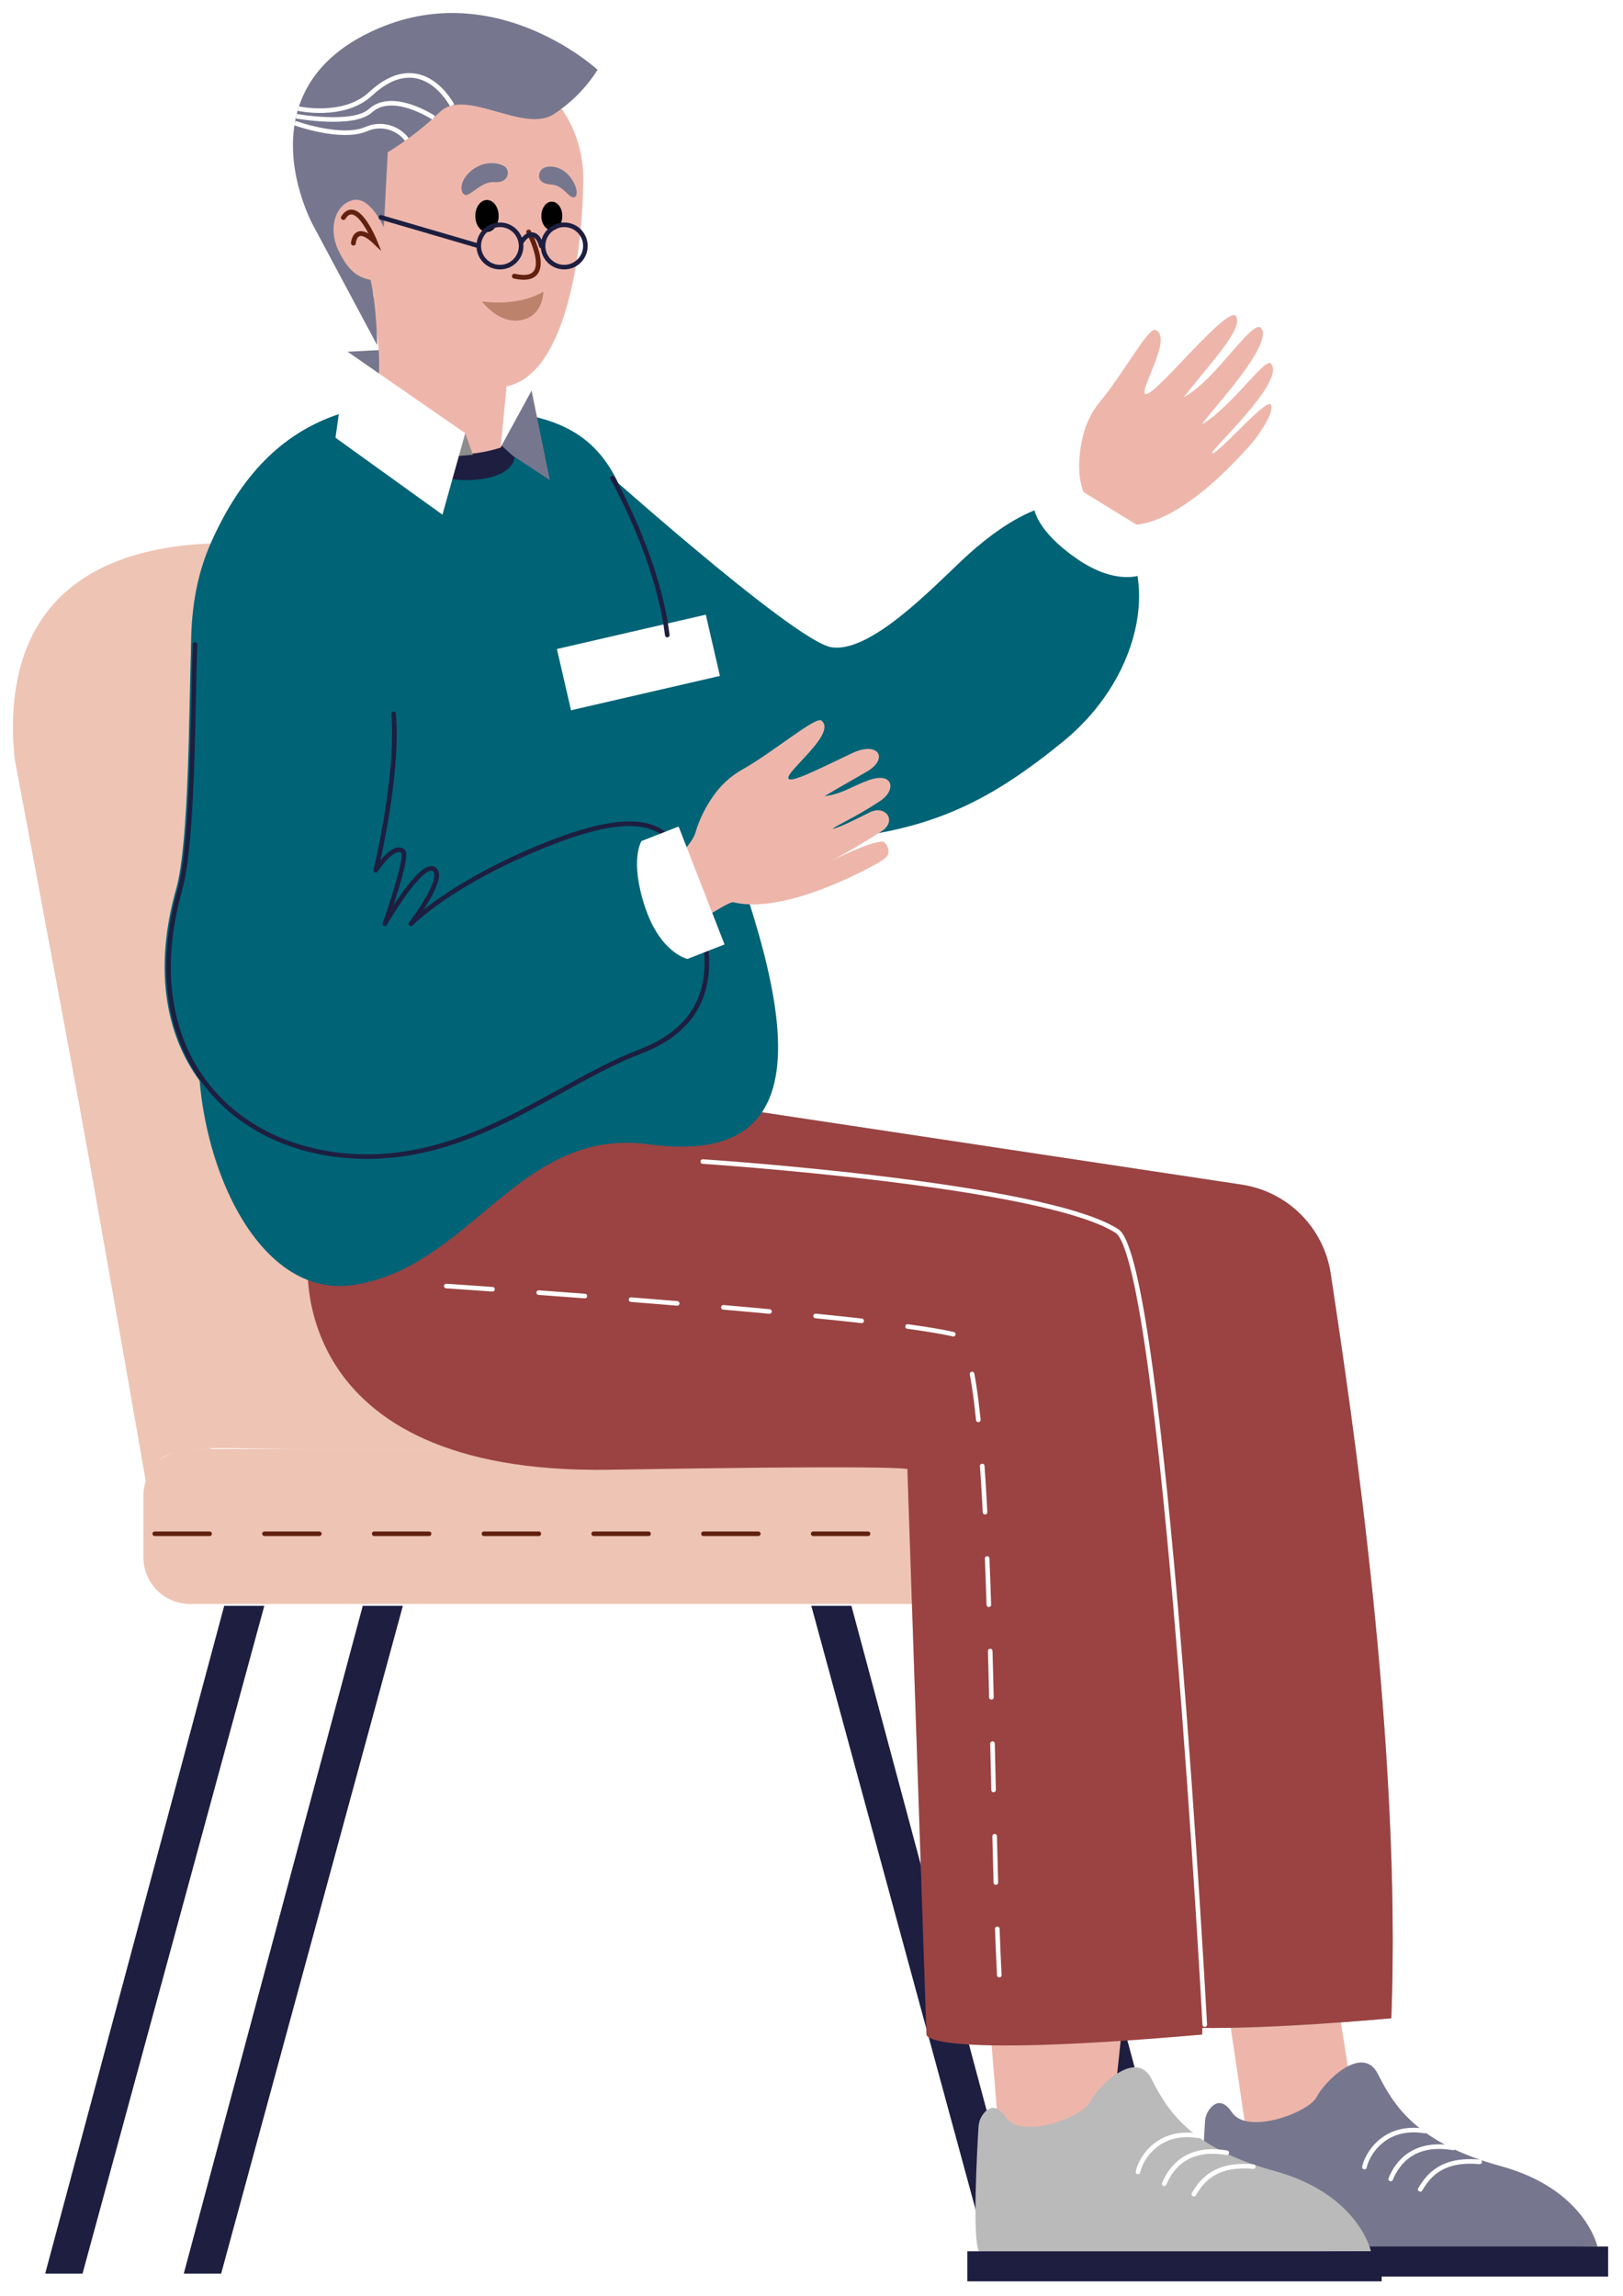 <svg width="499" height="706" viewBox="0 0 499 706" fill="none" xmlns="http://www.w3.org/2000/svg">
<g filter="url(#filter0_d_11_2060)">
<path d="M293.642 489.189H58.362C54.588 489.178 50.971 487.675 48.301 485.007C45.631 482.339 44.126 478.723 44.112 474.949V455.779C44.126 452.004 45.631 448.389 48.301 445.721C50.971 443.053 54.588 441.549 58.362 441.539H293.652C297.427 441.549 301.044 443.053 303.713 445.721C306.383 448.389 307.889 452.004 307.902 455.779V474.949C307.884 478.723 306.375 482.338 303.704 485.005C301.033 487.672 297.417 489.176 293.642 489.189Z" fill="#EEC4B4"/>
<path d="M4.522 229.409C4.522 229.409 45.522 447.059 44.802 451.409C50.802 438.699 54.422 441.539 96.992 441.539H168.152C168.152 441.539 142.592 236.739 138.962 219.089C135.332 201.439 121.052 165.539 78.242 163.269C33.342 160.739 -0.568 177.679 4.522 229.409Z" fill="#EEC4B4"/>
<path d="M50.092 165.449C23.962 182.579 21.962 193.349 24.962 223.379C24.962 223.379 65.512 437.189 64.832 441.549C64.832 441.549 53.832 440.929 50.082 444.079C47.779 446.08 45.977 448.594 44.822 451.419C44.822 451.419 10.542 255.049 4.212 225.419C1.572 188.499 23.962 167.759 50.092 165.449Z" fill="#EEC4B4"/>
<path d="M47.572 467.609H299.912" stroke="#62210F" stroke-width="1.41" stroke-linecap="round" stroke-linejoin="round" stroke-dasharray="16.87 16.87"/>
<path d="M261.772 489.769L316.802 695.109H305.312L249.442 489.769H261.772Z" fill="#1D1E40"/>
<path d="M310.462 488.489L365.502 693.829H354.012L298.132 488.489H310.462Z" fill="#1D1E40"/>
<path d="M111.532 489.769L56.502 695.109H67.992L123.862 489.769H111.532Z" fill="#1D1E40"/>
<path d="M68.932 489.769L13.892 695.109H25.372L81.262 489.769H68.932Z" fill="#1D1E40"/>
<path d="M303.892 612.719L307.882 661.889H340.452L346.412 606.179L303.892 612.719Z" fill="#EEB6AB"/>
<path d="M375.372 599.169L382.842 649.389L416.482 644.479L409.002 597.299L375.372 599.169Z" fill="#EEB6AB"/>
<path d="M370.462 648.599C370.012 655.979 368.552 682.599 370.582 686.749C390.582 687.999 491.132 686.749 491.132 686.749C491.132 686.749 487.352 669.129 461.392 662.039C435.432 654.949 428.392 643.179 423.652 633.739C418.912 624.299 407.152 636.099 404.792 640.809C402.432 645.519 383.552 652.609 378.792 645.539C376.192 641.639 373.962 642.389 372.472 643.849C371.233 645.126 370.516 646.82 370.462 648.599Z" fill="#76778E"/>
<path d="M494.432 686.759H367.052V695.999H494.432V686.759Z" fill="#1D1E40"/>
<path d="M427.582 665.999C429.692 660.739 434.942 654.409 446.802 656.449" stroke="white" stroke-width="1.41" stroke-linecap="round" stroke-linejoin="round"/>
<path d="M436.662 669.209C439.152 664.939 443.372 659.679 454.942 660.739" stroke="white" stroke-width="1.41" stroke-linecap="round" stroke-linejoin="round"/>
<path d="M419.512 662.349C420.212 658.629 425.512 649.169 438.112 651.259" stroke="white" stroke-width="1.41" stroke-linecap="round" stroke-linejoin="round"/>
<path d="M300.842 650.079C300.392 657.459 298.932 684.079 300.952 688.219C320.952 689.479 421.502 688.219 421.502 688.219C421.502 688.219 417.722 670.609 391.772 663.519C365.822 656.429 358.772 644.649 354.032 635.219C349.292 625.789 337.522 637.579 335.162 642.289C332.802 646.999 313.932 654.089 309.222 647.009C306.622 643.119 304.382 643.859 302.892 645.329C301.653 646.609 300.924 648.299 300.842 650.079Z" fill="#BABABA"/>
<path d="M424.802 688.239H297.422V697.479H424.802V688.239Z" fill="#1D1E40"/>
<path d="M357.962 667.489C360.072 662.229 365.332 655.899 377.182 657.939" stroke="white" stroke-width="1.41" stroke-linecap="round" stroke-linejoin="round"/>
<path d="M367.052 670.679C369.542 666.419 373.752 661.149 385.332 662.199" stroke="white" stroke-width="1.41" stroke-linecap="round" stroke-linejoin="round"/>
<path d="M349.882 663.829C350.582 660.099 355.882 650.639 368.482 652.739" stroke="white" stroke-width="1.41" stroke-linecap="round" stroke-linejoin="round"/>
<path d="M179.882 135.519C179.882 135.519 243.882 193.139 255.622 195.019C267.362 196.899 285.982 177.499 295.852 168.209C305.722 158.919 326.082 142.869 340.292 155.269C357.222 170.019 352.362 203.269 326.702 224.139C304.072 242.529 284.702 253.009 247.622 254.529C213.362 255.949 174.212 198.529 174.862 179.729C175.512 160.929 179.882 135.519 179.882 135.519Z" fill="#006376"/>
<path d="M153.112 396.789C153.112 396.789 142.962 442.959 243.632 441.269C344.302 439.579 335.092 441.269 335.092 441.269L340.962 614.959C340.962 614.959 341.342 624.149 427.762 616.599C430.932 532.899 415.872 432.169 409.122 387.599C408.082 380.724 404.869 374.362 399.953 369.445C395.037 364.527 388.677 361.312 381.802 360.269L179.022 329.679L146.292 335.559L153.112 396.789Z" fill="#A9C8D5"/>
<path d="M153.112 396.789C153.112 396.789 142.962 442.959 243.632 441.269C344.302 439.579 335.092 441.269 335.092 441.269L340.962 614.959C340.962 614.959 341.342 624.149 427.762 616.599C430.932 532.899 415.872 432.169 409.122 387.599C408.082 380.724 404.869 374.362 399.953 369.445C395.037 364.527 388.677 361.312 381.802 360.269L179.022 329.679L146.292 335.559L153.112 396.789Z" fill="#C05452"/>
<path d="M153.112 396.789C153.112 396.789 142.962 442.959 243.632 441.269C344.302 439.579 335.092 441.269 335.092 441.269L340.962 614.959C340.962 614.959 341.342 624.149 427.762 616.599C430.932 532.899 415.872 432.169 409.122 387.599C408.082 380.724 404.869 374.362 399.953 369.445C395.037 364.527 388.677 361.312 381.802 360.269L179.022 329.679L146.292 335.559L153.112 396.789Z" fill="black" fill-opacity="0.2"/>
<path d="M94.722 382.919C94.722 382.919 86.822 449.599 187.512 447.919C288.202 446.239 278.982 447.919 278.982 447.919L284.852 621.599C284.852 621.599 283.182 629.149 369.612 621.599C372.982 531.939 357.822 424.599 351.682 385.599C350.994 381.22 348.929 377.174 345.786 374.049C342.642 370.924 338.585 368.882 334.202 368.219L122.892 336.279L90.162 342.159L94.722 382.919Z" fill="#C05452"/>
<path d="M94.722 382.919C94.722 382.919 86.822 449.599 187.512 447.919C288.202 446.239 278.982 447.919 278.982 447.919L284.852 621.599C284.852 621.599 283.182 629.149 369.612 621.599C372.982 531.939 357.822 424.599 351.682 385.599C350.994 381.22 348.929 377.174 345.786 374.049C342.642 370.924 338.585 368.882 334.202 368.219L122.892 336.279L90.162 342.159L94.722 382.919Z" fill="black" fill-opacity="0.2"/>
<path d="M108.652 391.119C145.012 385.619 159.512 342.399 199.492 347.859C264.182 356.689 235.142 284.279 214.712 230.059C201.592 195.229 199.202 168.129 192.322 149.809C187.252 136.279 179.722 127.529 163.632 123.989C115.262 113.379 83.432 120.899 64.812 162.989C46.192 205.079 77.582 257.629 64.812 294.119C52.042 330.609 72.292 396.599 108.652 391.119Z" fill="#006376"/>
<path d="M217 185L171.22 195.561L175.565 214.395L221.345 203.835L217 185Z" fill="white"/>
<path d="M58.772 194.189C58.032 212.579 58.302 254.669 54.142 269.429C40.642 317.289 67.682 348.169 105.142 351.359C142.602 354.549 168.932 329.509 195.582 319.359C220.962 309.679 217.672 288.679 212.432 272.919C207.562 258.319 208.042 239.209 167.062 255.569C137.222 267.469 125.062 280.059 125.062 280.059C125.062 280.059 136.112 265.619 132.122 263.209C128.132 260.799 117.062 280.059 117.062 280.059C117.062 280.059 124.292 259.559 122.712 257.869C119.992 254.959 114.262 263.589 114.262 263.589C114.262 263.589 121.362 234.589 119.762 215.469" fill="#006376"/>
<path d="M59.962 194.189C59.232 212.579 59.502 254.669 55.342 269.429C41.842 317.289 68.882 348.169 106.342 351.359C143.802 354.549 170.132 329.509 196.782 319.359C222.142 309.679 218.962 288.679 213.672 272.919C208.802 258.319 209.282 239.209 168.292 255.569C138.462 267.469 126.342 280.059 126.342 280.059C126.342 280.059 137.392 265.619 133.402 263.209C129.412 260.799 118.322 280.059 118.322 280.059C118.322 280.059 125.552 259.559 123.982 257.869C121.252 254.959 115.532 263.589 115.532 263.589C115.532 263.589 122.632 234.589 121.022 215.469" stroke="#1D1E40" stroke-width="1.41" stroke-linecap="round" stroke-linejoin="round"/>
<path d="M137.212 391.439C137.212 391.439 268.962 400.219 293.872 406.439C306.392 409.589 303.872 558.759 307.872 613.829" stroke="white" stroke-width="1.41" stroke-linecap="round" stroke-linejoin="round" stroke-dasharray="14.24 14.24"/>
<path d="M163.433 116.119L169.053 143.629L134.583 120.939L163.433 116.119Z" fill="#76778E"/>
<path d="M123.962 132.099C123.962 132.099 129.062 144.209 144.312 143.629C158.182 143.109 158.182 136.629 158.182 136.629L146.082 125.629L123.962 132.099Z" fill="#1D1E40"/>
<path d="M140.992 102.369L106.862 104.149L108.312 116.689L139.262 122.709L140.992 102.369Z" fill="#76778E"/>
<path d="M153.872 133.639L163.432 116.119L128.292 106.349L125.092 119.959L153.872 133.639Z" fill="white"/>
<path d="M113.962 89.159C113.962 89.159 119.322 107.619 114.702 119.939C110.082 132.259 134.702 139.789 153.922 133.639C156.172 110.639 158.192 89.159 158.192 89.159C158.192 89.159 116.452 78.249 113.962 89.159Z" fill="#EEB6AB"/>
<path d="M143.042 129.209L145.402 135.829L136.032 136.619L125.092 127.599L143.042 129.209Z" fill="#8E8D8D"/>
<path d="M106.862 104.149L103.152 130.599L136.032 154.259L143.042 129.209L106.862 104.149Z" fill="white"/>
<path d="M188.322 143.009C188.322 143.009 202.162 167.159 205.162 191.279" stroke="#1D1E40" stroke-width="1.41" stroke-linecap="round" stroke-linejoin="round"/>
<path d="M370.412 618.529C370.412 618.529 357.742 383.789 343.412 374.529C320.892 360.019 216.082 353.159 216.082 353.159" stroke="white" stroke-width="1.41" stroke-linecap="round" stroke-linejoin="round"/>
<path d="M338.312 119.379C335.727 122.47 333.895 126.119 332.962 130.039C331.022 138.139 330.052 151.249 341.902 156.329C357.622 163.059 380.482 137.459 385.442 131.579C386.096 130.814 386.697 130.005 387.242 129.159C389.022 126.409 391.242 123.099 390.862 120.659C390.242 117.199 374.692 135.589 372.752 135.339C371.272 135.149 395.642 113.179 390.752 107.809C388.902 105.809 378.972 120.809 369.682 126.409C370.072 124.739 389.882 104.219 388.182 97.769C386.482 91.319 374.572 112.459 363.942 118.159C371.632 108.159 382.292 97.299 380.082 93.299C377.872 89.299 356.612 116.069 352.662 117.119C348.712 118.169 361.342 99.429 355.112 97.429C353.022 96.769 344.962 111.419 338.312 119.379Z" fill="#EEB6AB"/>
<path d="M228.302 232.579C224.668 234.61 221.556 237.458 219.212 240.899C216.81 244.31 214.98 248.09 213.792 252.089C212.232 257.889 194.912 270.619 200.442 275.969C204.982 289.339 222.732 272.789 225.562 273.459C240.352 276.969 263.502 264.929 269.342 261.699C270.25 261.195 271.125 260.634 271.962 260.019C274.692 258.019 272.112 254.859 271.552 254.809C267.942 254.429 255.682 260.659 255.682 260.659C255.682 260.659 262.572 257.039 271.052 251.589C275.922 248.439 272.282 243.359 267.392 245.789C261.982 248.489 258.842 250.099 255.992 250.899C256.592 250.009 262.612 247.609 270.612 242.289C275.772 238.859 274.662 233.009 266.692 236.039C261.692 237.919 258.862 240.129 253.502 240.829C257.742 238.229 262.442 235.659 266.602 233.209C273.322 229.259 270.132 223.729 261.932 227.609C253.732 231.489 245.092 235.899 242.962 235.679C238.772 235.229 257.832 221.779 252.562 217.569C250.812 216.139 237.652 227.349 228.302 232.579Z" fill="#EEB6AB"/>
<path d="M222.762 286.399L211.362 290.859C211.362 290.859 202.962 289.109 198.242 274.679C193.522 260.249 197.242 254.599 197.242 254.599L208.642 250.149L222.762 286.399Z" fill="white"/>
<path d="M357.502 162.289L351.092 172.679C351.092 172.679 343.332 176.349 330.892 167.679C318.452 159.009 317.962 152.359 317.962 152.359L324.372 141.929L357.502 162.289Z" fill="white"/>
<path d="M118.872 90.149C118.872 90.149 122.502 118.969 147.192 123.959C148.885 124.364 150.669 124.1 152.172 123.223C153.675 122.346 154.782 120.922 155.262 119.249L156.132 108.759L118.872 90.149Z" fill="#EEB6AB"/>
<path d="M130.322 15.079C154.562 6.789 179.562 25.629 179.322 51.239C179.122 75.369 173.442 112.979 154.402 115.009C146.102 115.889 120.132 110.869 113.872 82.789C104.772 82.699 101.542 70.599 98.682 60.549C97.892 57.599 111.832 21.409 130.322 15.079Z" fill="#EEB6AB"/>
<path d="M149.722 67.329C151.705 67.329 153.312 65.126 153.312 62.409C153.312 59.692 151.705 57.489 149.722 57.489C147.739 57.489 146.132 59.692 146.132 62.409C146.132 65.126 147.739 67.329 149.722 67.329Z" fill="#010101"/>
<path d="M169.662 66.819C171.44 66.819 172.882 64.845 172.882 62.409C172.882 59.974 171.44 57.999 169.662 57.999C167.884 57.999 166.442 59.974 166.442 62.409C166.442 64.845 167.884 66.819 169.662 66.819Z" fill="#010101"/>
<path d="M162.542 67.329C162.542 67.329 171.542 83.919 158.142 80.919" stroke="#62210F" stroke-width="1.49" stroke-miterlimit="10" stroke-linecap="round"/>
<path d="M155.562 47.549C154.332 46.219 149.172 44.819 144.762 48.609C140.352 52.399 141.832 56.529 143.652 55.909C145.472 55.289 148.552 51.719 151.982 51.999C156.272 52.349 156.782 48.879 155.562 47.549Z" fill="#76778E"/>
<path d="M166.762 47.909C168.242 46.739 172.462 46.739 175.312 50.459C178.312 54.389 177.492 57.459 175.722 56.519C173.952 55.579 172.852 52.959 169.282 52.719C164.792 52.419 165.302 49.089 166.762 47.909Z" fill="#76778E"/>
<path d="M103.872 72.619C100.872 66.009 103.152 58.619 108.752 57.489C113.872 56.489 118.002 65.879 118.002 65.879L119.222 42.819C125.006 39.268 130.394 35.107 135.292 30.409C143.082 22.859 161.122 37.169 170.292 31.079C175.699 27.558 180.283 22.912 183.732 17.459C183.732 17.459 150.872 -12.911 112.642 6.459C98.762 13.459 92.822 23.179 90.852 32.669C87.422 49.319 96.292 65.329 96.292 65.329L115.962 102.139C115.962 102.139 115.842 90.139 113.912 82.049C109.872 81.279 106.962 79.219 103.872 72.619Z" fill="#76778E"/>
<g style="mix-blend-mode:multiply">
<path d="M167.062 85.679C167.062 85.679 160.142 90.329 148.132 88.679C151.762 93.029 156.582 95.919 161.762 93.999C167.112 91.979 167.062 85.679 167.062 85.679Z" fill="#BC826C"/>
</g>
<path d="M108.652 70.759C108.652 70.759 109.112 64.449 115.262 70.299C115.262 70.299 109.722 56.469 105.572 62.899" stroke="#62210F" stroke-width="1.49" stroke-miterlimit="10" stroke-linecap="round"/>
<path d="M91.722 29.409C91.722 29.409 105.722 32.499 113.912 24.879C129.712 10.239 139.022 28.419 139.022 28.419" stroke="white" stroke-width="1.41" stroke-miterlimit="10"/>
<path d="M91.092 31.729C91.092 31.729 108.542 34.909 113.912 30.029C120.742 23.839 133.342 32.209 133.342 32.209" stroke="white" stroke-width="1.41" stroke-miterlimit="10"/>
<path d="M90.652 33.839C90.652 33.839 104.812 38.999 112.532 35.719C114.677 34.752 117.086 34.539 119.367 35.117C121.648 35.694 123.666 37.028 125.092 38.899" stroke="white" stroke-width="1.41" stroke-miterlimit="10"/>
<path d="M153.712 78.139C157.307 78.139 160.222 75.225 160.222 71.629C160.222 68.034 157.307 65.119 153.712 65.119C150.116 65.119 147.202 68.034 147.202 71.629C147.202 75.225 150.116 78.139 153.712 78.139Z" stroke="#1D1E40" stroke-width="1.41" stroke-linecap="round" stroke-linejoin="round"/>
<path d="M173.472 78.139C177.067 78.139 179.982 75.225 179.982 71.629C179.982 68.034 177.067 65.119 173.472 65.119C169.877 65.119 166.962 68.034 166.962 71.629C166.962 75.225 169.877 78.139 173.472 78.139Z" stroke="#1D1E40" stroke-width="1.41" stroke-linecap="round" stroke-linejoin="round"/>
<path d="M117.092 62.819L147.202 71.629" stroke="#1D1E40" stroke-width="1.41" stroke-linecap="round" stroke-linejoin="round"/>
<path d="M160.152 70.759C160.152 70.759 161.462 68.129 163.432 68.129C165.722 68.129 166.432 71.619 166.432 71.619" stroke="#1D1E40" stroke-width="1.41" stroke-linecap="round" stroke-linejoin="round"/>
<path d="M148.132 38.899C148.132 38.899 164.022 41.669 170.632 36.369C163.179 37.588 155.669 38.432 148.132 38.899Z" fill="#EEB6AB"/>
<path d="M146.142 41.819C146.142 41.819 165.482 47.669 172.892 40.189C163.432 43.889 146.142 41.819 146.142 41.819Z" fill="#EEB6AB"/>
</g>
<defs>
<filter id="filter0_d_11_2060" x="0" y="0" width="498.432" height="705.479" filterUnits="userSpaceOnUse" color-interpolation-filters="sRGB">
<feFlood flood-opacity="0" result="BackgroundImageFix"/>
<feColorMatrix in="SourceAlpha" type="matrix" values="0 0 0 0 0 0 0 0 0 0 0 0 0 0 0 0 0 0 127 0" result="hardAlpha"/>
<feOffset dy="4"/>
<feGaussianBlur stdDeviation="2"/>
<feComposite in2="hardAlpha" operator="out"/>
<feColorMatrix type="matrix" values="0 0 0 0 0 0 0 0 0 0 0 0 0 0 0 0 0 0 0.25 0"/>
<feBlend mode="normal" in2="BackgroundImageFix" result="effect1_dropShadow_11_2060"/>
<feBlend mode="normal" in="SourceGraphic" in2="effect1_dropShadow_11_2060" result="shape"/>
</filter>
</defs>
</svg>
